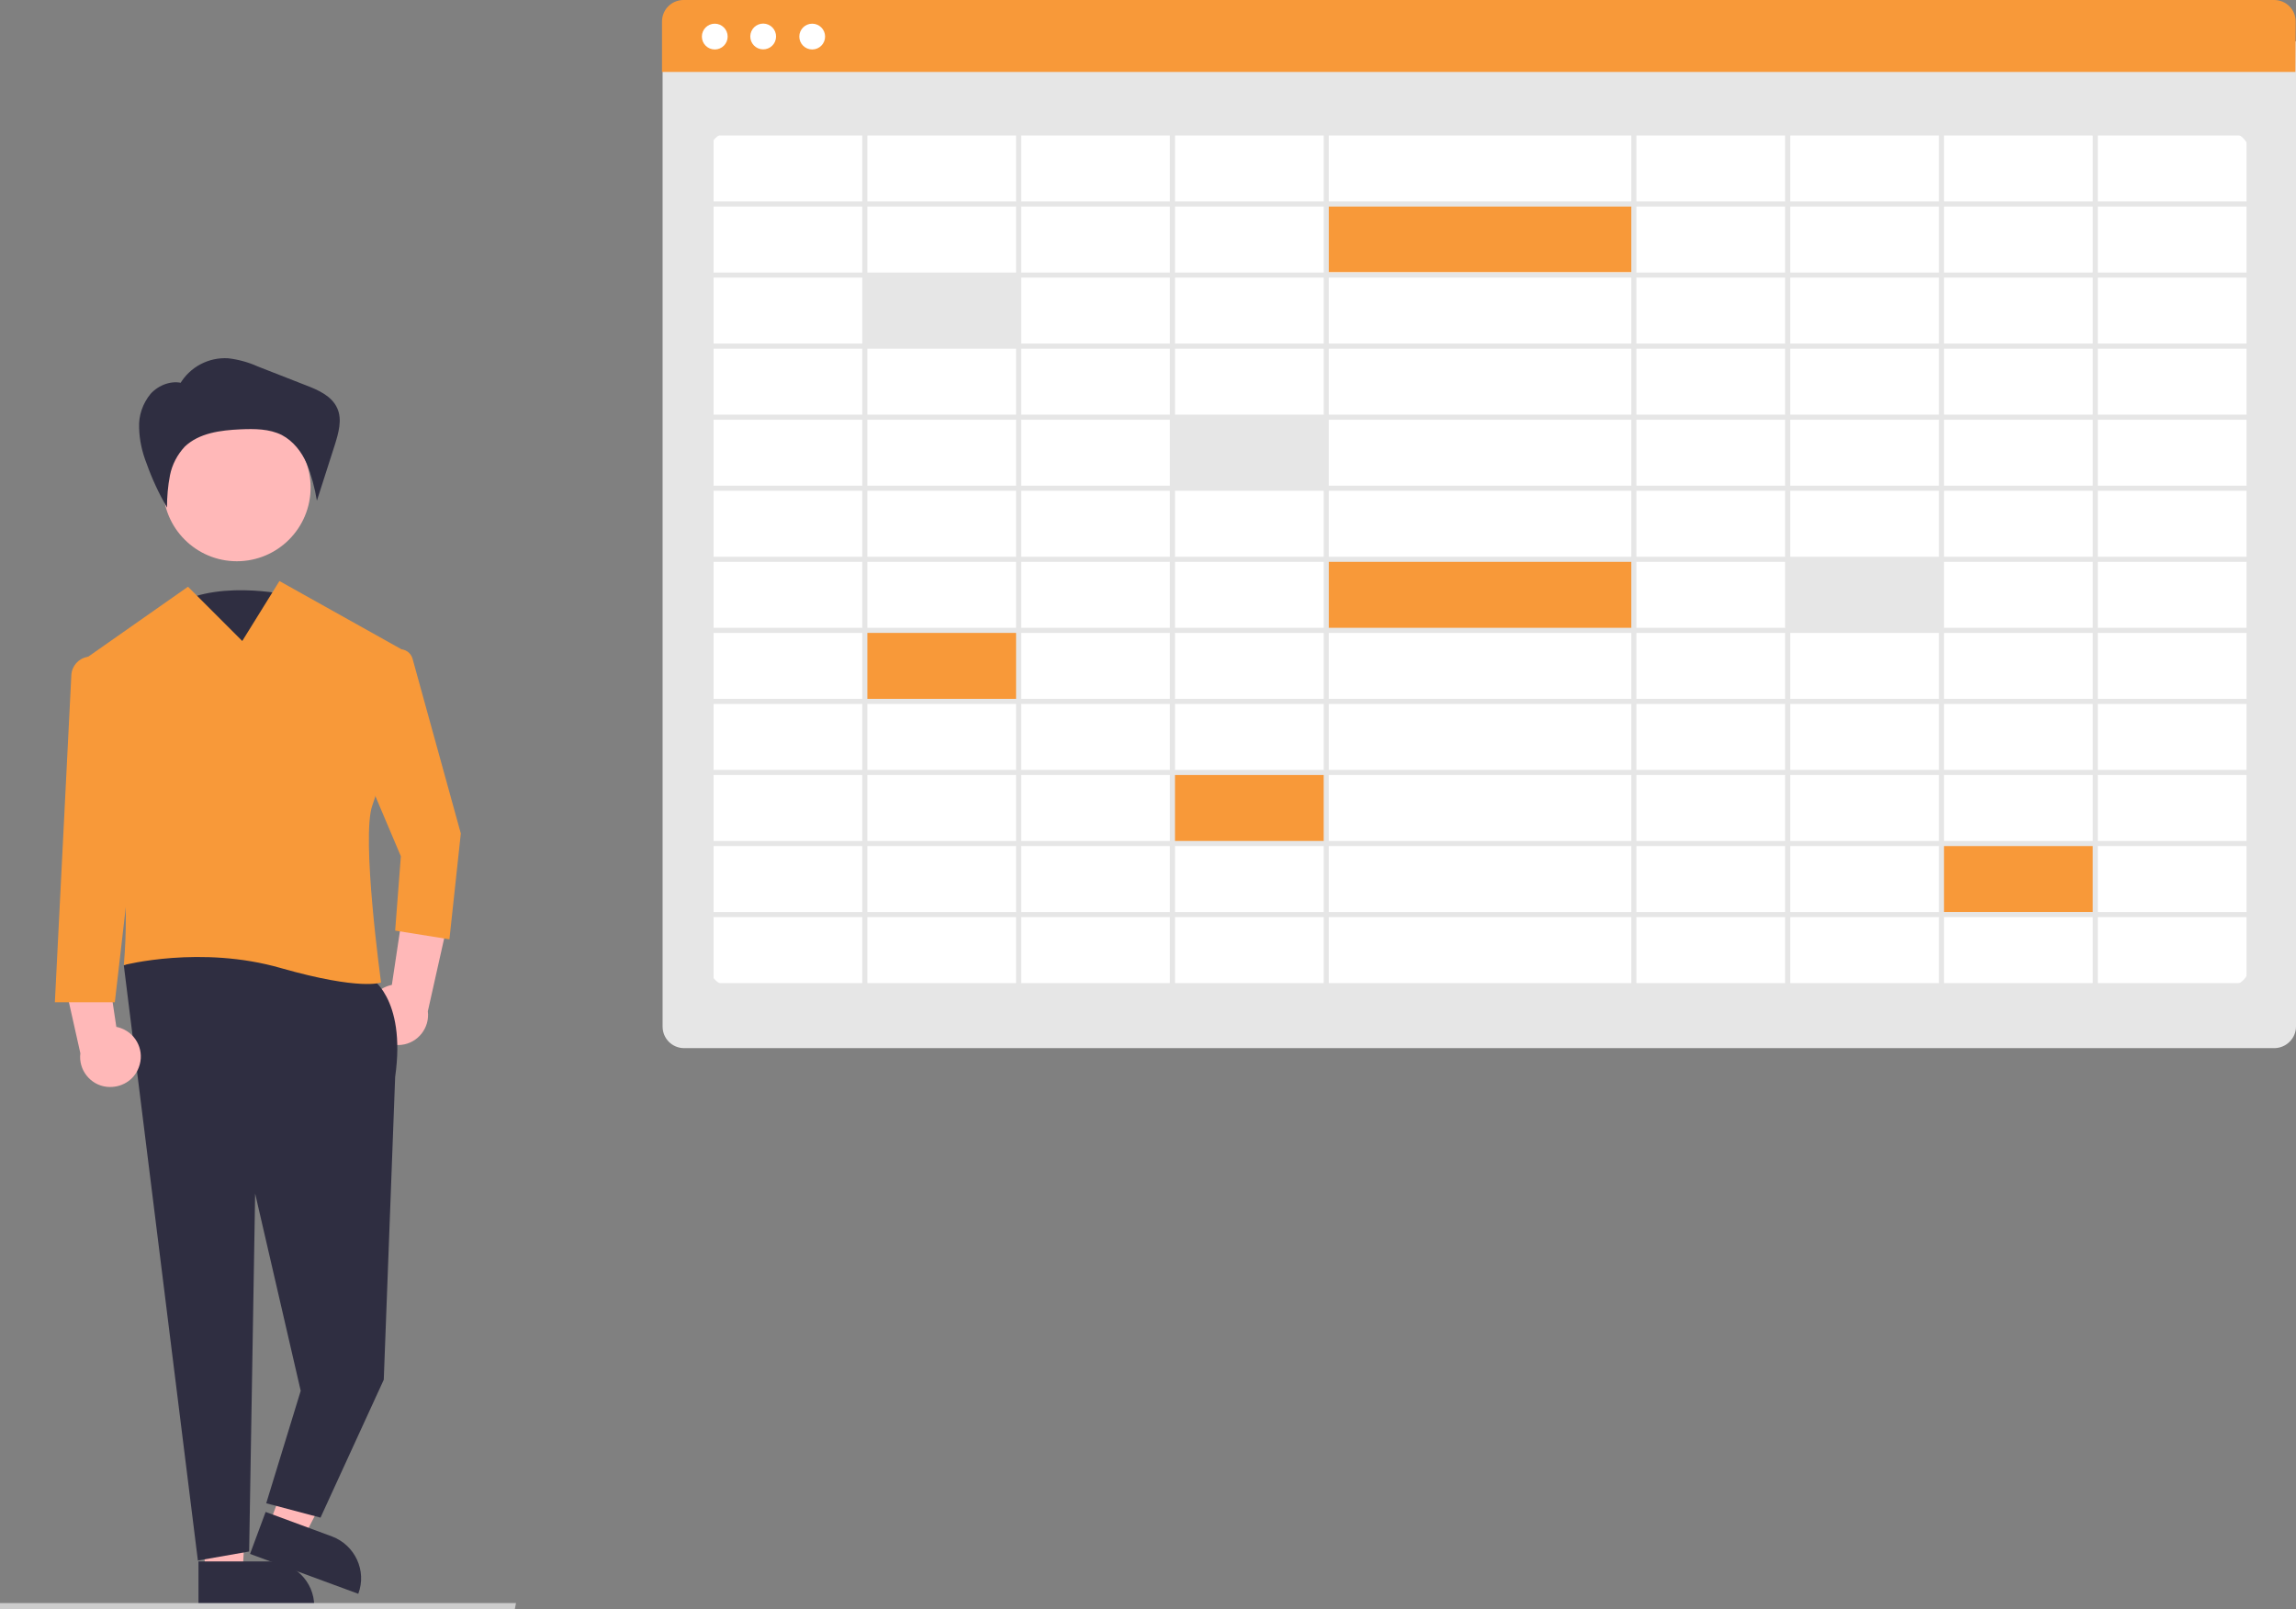 <?xml version="1.0" encoding="utf-8"?>
<!-- Generator: Adobe Illustrator 25.4.4, SVG Export Plug-In . SVG Version: 6.00 Build 0)  -->
<svg version="1.1" id="Layer_1" xmlns="http://www.w3.org/2000/svg" xmlns:xlink="http://www.w3.org/1999/xlink" x="0px" y="0px"
	 viewBox="0 0 765.8 536.8" style="enable-background:new 0 0 765.8 536.8;" xml:space="preserve">
<rect x="0" y="0" width="765.8" height="536.8" fill="#808080" stroke="none"/>
<style type="text/css">
	.st0{fill:#E6E6E6;}
	.st1{fill:#FFFFFF;}
	.st2{fill:#F89939;}
	.st3{fill:#2F2E41;}
	.st4{fill:#FFB8B8;}
	.st5{fill:#CCCCCC;}
</style>
<path class="st0" d="M758.7,349.6H228.2c-4,0-7.2-3.2-7.2-7.2V13.8h544.8v328.6C765.8,346.3,762.6,349.5,758.7,349.6z"/>
<path class="st1" d="M743.1,329H243.7c-4,0-7.2-3.2-7.2-7.2V51.2c0-4,3.2-7.2,7.2-7.2h499.4c4,0,7.2,3.2,7.2,7.2v270.6
	C750.4,325.8,747.1,329,743.1,329z"/>
<path class="st2" d="M765.6,24H220.8V7.2c0-4,3.2-7.2,7.2-7.2h530.5c4,0,7.2,3.2,7.2,7.2L765.6,24z"/>
<circle class="st1" cx="238.4" cy="12.2" r="4.3"/>
<ellipse transform="matrix(0.21 -0.978 0.978 0.21 189.153 258.604)" class="st1" cx="254.6" cy="12.2" rx="4.3" ry="4.3"/>
<circle class="st1" cx="270.9" cy="12.2" r="4.3"/>
<rect x="287.8" y="92.4" class="st0" width="51.5" height="22.8"/>
<rect x="390.7" y="139.7" class="st0" width="51.5" height="22.8"/>
<rect x="287.8" y="210.6" class="st2" width="51.5" height="22.8"/>
<rect x="390.7" y="257.8" class="st2" width="51.5" height="22.8"/>
<rect x="647.2" y="281.5" class="st2" width="51.5" height="22.8"/>
<rect x="595.8" y="187" class="st0" width="51.5" height="22.8"/>
<rect x="442.2" y="187" class="st2" width="102.9" height="22.8"/>
<rect x="442.2" y="68" class="st2" width="102.9" height="22.8"/>
<path class="st0" d="M236.3,43.5v286H751v-286L236.3,43.5z M749.3,67.2h-49.6v-22h49.6L749.3,67.2z M443.2,233.1v-22h100.9v22H443.2
	z M544.1,234.8v22H443.2v-22H544.1z M544.1,140v22H443.2v-22H544.1z M443.2,138.3v-22h100.9v22H443.2z M443.2,185.7v-22h100.9v22
	H443.2z M544.1,187.4v22H443.2v-22H544.1z M441.5,162h-49.6v-22h49.6V162z M441.5,163.7v22h-49.6v-22L441.5,163.7z M441.5,187.4v22
	h-49.6v-22L441.5,187.4z M441.5,211.1v22h-49.6v-22H441.5z M545.8,211.1h49.6v22h-49.6L545.8,211.1z M545.8,209.4v-22h49.6v22
	L545.8,209.4z M545.8,185.7v-22h49.6v22L545.8,185.7z M545.8,162v-22h49.6v22H545.8z M545.8,138.3v-22h49.6v22H545.8z M545.8,114.6
	v-22h49.6v22H545.8z M544.1,114.6H443.2v-22h100.9L544.1,114.6z M441.5,114.6h-49.6v-22h49.6V114.6z M441.5,116.3v22h-49.6v-22
	H441.5z M390.2,138.3h-49.6v-22h49.6L390.2,138.3z M390.2,140v22h-49.6v-22H390.2z M390.2,163.7v22h-49.6v-22L390.2,163.7z
	 M390.2,187.4v22h-49.6v-22L390.2,187.4z M390.2,211.1v22h-49.6v-22H390.2z M390.2,234.8v22h-49.6v-22L390.2,234.8z M391.9,234.8
	h49.6v22h-49.6V234.8z M441.5,258.5v22h-49.6v-22H441.5z M443.2,258.5h100.9v22H443.2V258.5z M545.8,258.5h49.6v22h-49.6
	L545.8,258.5z M545.8,256.8v-22h49.6v22L545.8,256.8z M597.1,234.8h49.6v22h-49.6L597.1,234.8z M597.1,233.1v-22h49.6v22
	L597.1,233.1z M597.1,209.4v-22h49.6v22L597.1,209.4z M597.1,185.7v-22h49.6v22L597.1,185.7z M597.1,162v-22h49.6v22H597.1z
	 M597.1,138.3v-22h49.6v22H597.1z M597.1,114.6v-22h49.6v22H597.1z M597.1,90.9v-22h49.6v22H597.1z M595.4,90.9h-49.6v-22h49.6
	L595.4,90.9z M544.1,90.9H443.2v-22h100.9L544.1,90.9z M441.5,90.9h-49.6v-22h49.6V90.9z M390.2,90.9h-49.6v-22h49.6L390.2,90.9z
	 M390.2,92.6v22h-49.6v-22H390.2z M338.9,114.6h-49.6v-22h49.6V114.6z M338.9,116.3v22h-49.6v-22H338.9z M338.9,140v22h-49.6v-22
	H338.9z M338.9,163.7v22h-49.6v-22L338.9,163.7z M338.9,187.4v22h-49.6v-22L338.9,187.4z M338.9,211.1v22h-49.6v-22H338.9z
	 M338.9,234.8v22h-49.6v-22L338.9,234.8z M338.9,258.5v22h-49.6v-22H338.9z M340.6,258.5h49.6v22h-49.6L340.6,258.5z M390.2,282.2
	v22h-49.6v-22L390.2,282.2z M391.9,282.2h49.6v22h-49.6V282.2z M443.2,282.2h100.9v22H443.2V282.2z M545.8,282.2h49.6v22h-49.6
	L545.8,282.2z M597.1,282.2h49.6v22h-49.6L597.1,282.2z M597.1,280.5v-22h49.6v22H597.1z M648.4,258.5H698v22h-49.6V258.5z
	 M648.4,256.8v-22H698v22H648.4z M648.4,233.1v-22H698v22H648.4z M648.4,209.4v-22H698v22H648.4z M648.4,185.7v-22H698v22H648.4z
	 M648.4,162v-22H698v22L648.4,162z M648.4,138.3v-22H698v22L648.4,138.3z M648.4,114.6v-22H698v22L648.4,114.6z M648.4,90.9v-22H698
	v22L648.4,90.9z M648.4,67.2v-22H698v22L648.4,67.2z M646.7,67.2h-49.6v-22h49.6L646.7,67.2z M595.4,67.2h-49.6v-22h49.6L595.4,67.2
	z M544.1,67.2H443.2v-22h100.9L544.1,67.2z M441.5,67.2h-49.6v-22h49.6L441.5,67.2z M390.2,67.2h-49.6v-22h49.6L390.2,67.2z
	 M338.9,67.2h-49.6v-22h49.6L338.9,67.2z M338.9,68.9v22h-49.6v-22L338.9,68.9z M287.6,90.9H238v-22h49.6L287.6,90.9z M287.6,92.6
	v22H238v-22L287.6,92.6z M287.6,116.3v22H238v-22L287.6,116.3z M287.6,140v22H238v-22L287.6,140z M287.6,163.7v22H238v-22H287.6z
	 M287.6,187.4v22H238v-22H287.6z M287.6,211.1v22H238v-22L287.6,211.1z M287.6,234.8v22H238v-22H287.6z M287.6,258.5v22H238v-22
	H287.6z M287.6,282.2v22H238v-22H287.6z M289.3,282.2h49.6v22h-49.6L289.3,282.2z M338.9,305.9v22h-49.6v-22H338.9z M340.6,305.9
	h49.6v22h-49.6L340.6,305.9z M391.9,305.9h49.6v22h-49.6L391.9,305.9z M443.2,305.9h100.9v22H443.2L443.2,305.9z M545.8,305.9h49.6
	v22h-49.6L545.8,305.9z M597.1,305.9h49.6v22h-49.6L597.1,305.9z M648.4,305.9H698v22h-49.6L648.4,305.9z M648.4,304.2v-22H698v22
	H648.4z M699.7,282.2h49.6v22h-49.6L699.7,282.2z M699.7,280.5v-22h49.6v22L699.7,280.5z M699.7,256.8v-22h49.6v22H699.7z
	 M699.7,233.1v-22h49.6v22L699.7,233.1z M699.7,209.4v-22h49.6v22L699.7,209.4z M699.7,185.7v-22h49.6v22L699.7,185.7z M699.7,162
	v-22h49.6v22L699.7,162z M699.7,138.3v-22h49.6v22L699.7,138.3z M699.7,114.6v-22h49.6v22L699.7,114.6z M699.7,90.9v-22h49.6v22
	L699.7,90.9z M287.6,45.2v22H238v-22H287.6z M238,305.9h49.6v22H238V305.9z M699.7,327.9v-22h49.6v22H699.7z"/>
<path class="st3" d="M96.2,198.5c0,0-26-6-40.4,5s18.2,36,18.2,36L96.2,198.5z"/>
<path class="st4" d="M123.2,342c-2-5.2,0.6-11,5.8-13c0.6-0.2,1.1-0.4,1.7-0.5l5.3-35.3l13.8,12.4l-7.1,31.7
	c0.7,5.5-3.3,10.6-8.8,11.2C129.2,349,124.8,346.4,123.2,342L123.2,342z"/>
<polygon class="st4" points="68.6,525.5 80.9,524.7 83.6,477.1 65.5,478.3 "/>
<path class="st3" d="M104.8,535.7H66.2l0,0v-14.9l0,0h23.6C98.1,520.9,104.8,527.5,104.8,535.7L104.8,535.7L104.8,535.7z"/>
<polygon class="st4" points="89.8,508.5 101.3,512.8 123.1,470.4 106.2,464.2 "/>
<path class="st3" d="M119.5,531.6l-36.1-13.3l0,0l5.2-14l0,0l22.2,8.2C118.4,515.4,122.4,523.9,119.5,531.6L119.5,531.6L119.5,531.6
	z"/>
<path class="st3" d="M123.2,325.8c0,0,12.4,6.7,8.6,33.4l-3.8,101l-21.1,46l-18.1-4.8l11.5-37.5l-15.2-65.8l-2,119.4L66,520.5
	L41.3,322l31.4-14.3L123.2,325.8z"/>
<circle class="st4" cx="79" cy="162.6" r="24.6"/>
<path class="st2" d="M93.2,193.8l-12.4,20l-18.1-18.1l-33.8,23.7c-2.4,1.7-3.4,4.9-2.3,7.6c5.2,12.9,18.5,50.9,14.7,94.9
	c0,0,25.7-6.7,52.4,1c26.7,7.6,33.4,4.8,33.4,4.8s-6.7-48.6-2.9-59.1c3.2-8.7,9.6-37.7,11.7-47.4c0.4-1.9-0.5-3.8-2.1-4.7
	L93.2,193.8z"/>
<path class="st2" d="M132.8,216.6L132.8,216.6c2.2-0.3,4.2,1,4.8,3.1l16.1,58.3l-3.8,35.3l-18.1-2.9l1.9-24.8l-13.3-31.4l8.8-34.3
	C129.6,218.2,131,216.9,132.8,216.6z"/>
<path class="st3" d="M60,128.1c3.3-5.7,9.6-9,16.1-8.6c3.4,0.4,6.7,1.3,9.8,2.7l16.1,6.3c4.2,1.6,8.7,3.6,10.5,7.7
	c1.7,3.8,0.4,8.2-0.8,12.1l-6,18.7c-0.7-4.2-1.8-8.4-3.4-12.4c-1.7-3.9-4.5-7.5-8.3-9.5c-4.2-2.1-9.1-2.1-13.8-1.9
	c-6.6,0.3-13.8,1.2-18.6,5.8c-2.5,2.7-4.2,6-4.9,9.5c-0.7,3.6-1,7.2-1,10.8c-2.7-4.7-5-9.6-6.8-14.7c-1.5-3.8-2.4-7.8-2.5-11.9
	c-0.2-4.1,1.2-8.1,3.8-11.3c2.7-3,7.1-4.7,11-3.5"/>
<path class="st4" d="M46.3,356c2-5.2-0.6-11-5.8-13c-0.6-0.2-1.1-0.4-1.7-0.5l-5.3-35.3l-13.8,12.4l7.1,31.7
	c-0.7,5.5,3.3,10.6,8.8,11.2C40.3,363,44.7,360.4,46.3,356L46.3,356z"/>
<path class="st2" d="M29.2,219.1L29.2,219.1c-3,0.5-5.2,3-5.4,6l-5.5,109.2h20l6.7-58.1l-8.5-51.8C36,220.9,32.7,218.5,29.2,219.1
	C29.2,219.1,29.2,219.1,29.2,219.1z"/>
<polygon class="st5" points="171.7,536.8 0,536.8 0,534.7 172.1,534.7 "/>
</svg>
